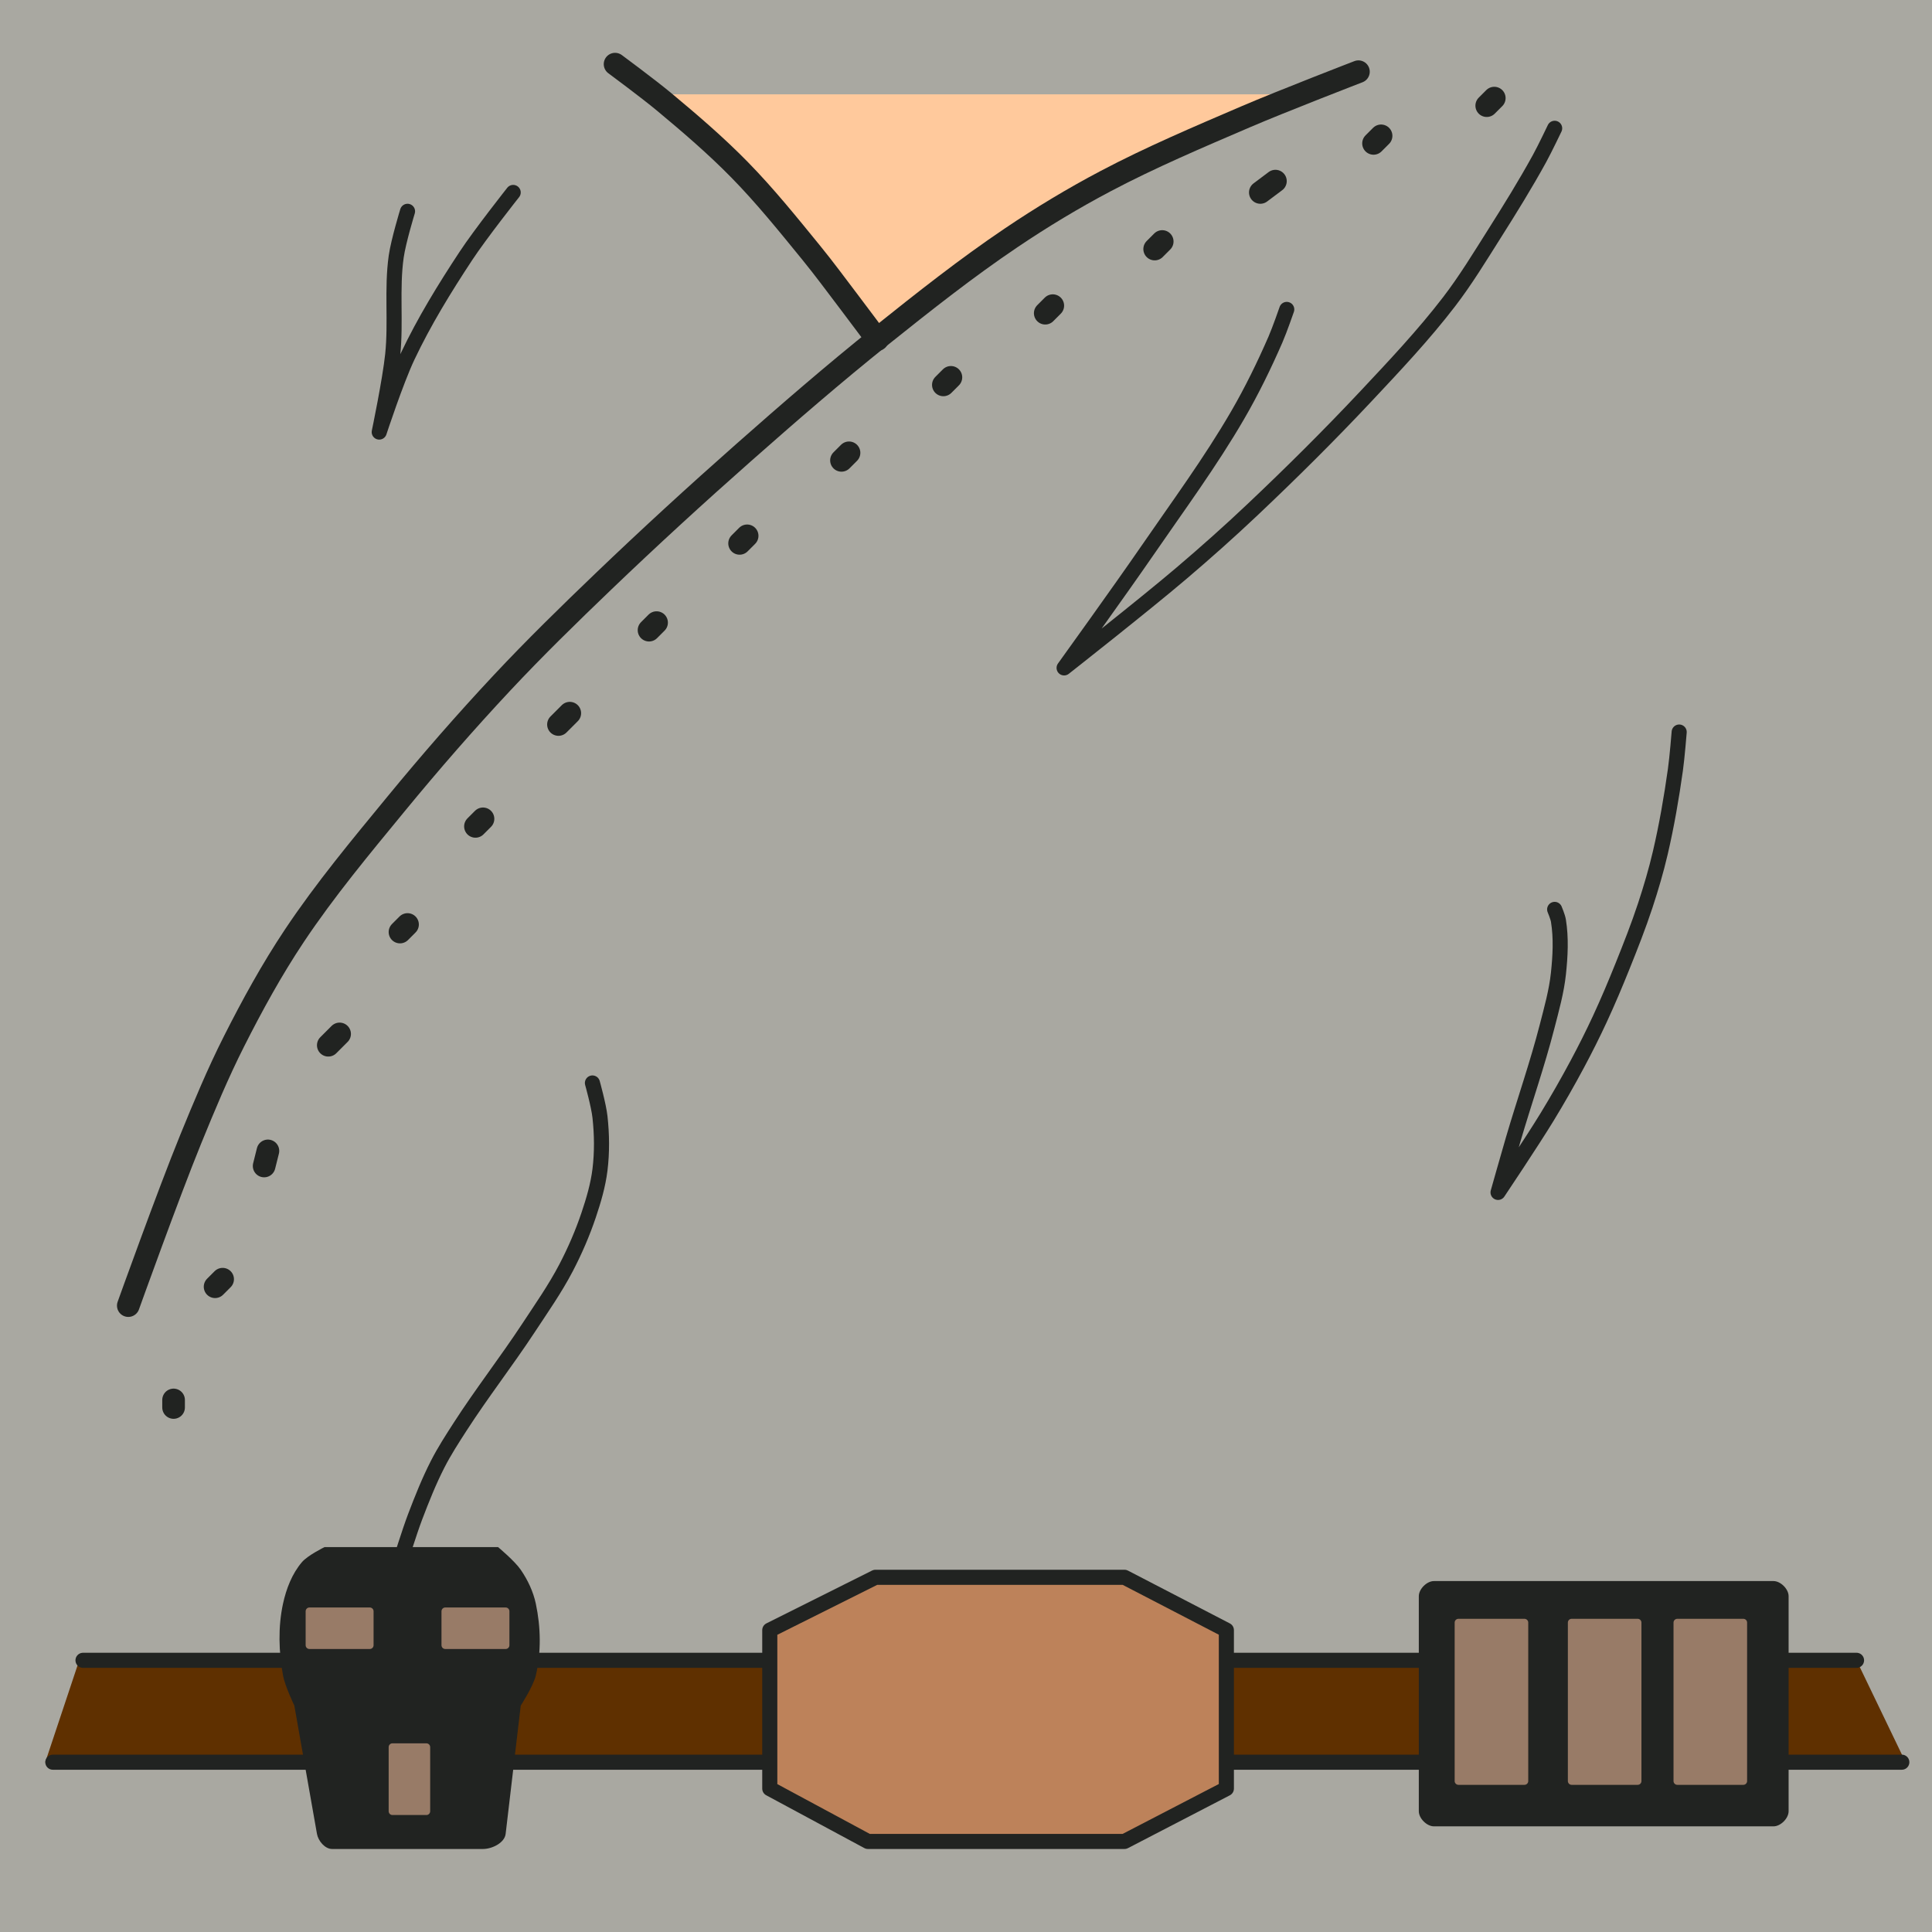 <?xml version="1.0" encoding="UTF-8" standalone="no"?>
<!-- Created with Inkscape (http://www.inkscape.org/) -->

<svg
   width="512px"
   height="512px"
   viewBox="0 0 512 512"
   version="1.1"
   id="SVGRoot"
   sodipodi:docname="Torso Front Mos Eisley Citizen (Shirt).svg"
   inkscape:version="1.3.2 (091e20ef0f, 2023-11-25)"
   xml:space="preserve"
   xmlns:inkscape="http://www.inkscape.org/namespaces/inkscape"
   xmlns:sodipodi="http://sodipodi.sourceforge.net/DTD/sodipodi-0.dtd"
   xmlns="http://www.w3.org/2000/svg"
   xmlns:svg="http://www.w3.org/2000/svg"><sodipodi:namedview
     id="namedview829"
     pagecolor="#ffffff"
     bordercolor="#666666"
     borderopacity="1.0"
     inkscape:pageshadow="2"
     inkscape:pageopacity="0.0"
     inkscape:pagecheckerboard="0"
     inkscape:document-units="px"
     showgrid="false"
     inkscape:zoom="1.0305625"
     inkscape:cx="288.67729"
     inkscape:cy="294.49936"
     inkscape:window-width="1920"
     inkscape:window-height="980"
     inkscape:window-x="0"
     inkscape:window-y="0"
     inkscape:window-maximized="1"
     inkscape:current-layer="layer1"
     inkscape:showpageshadow="2"
     inkscape:deskcolor="#d1d1d1" /><defs
     id="defs824" /><g
     inkscape:label="Layer 1"
     inkscape:groupmode="layer"
     id="layer1"><rect
       style="display:inline;fill:#a9a8a1;fill-opacity:1;stroke-width:26.872;stroke-linecap:round"
       id="rect948"
       width="512"
       height="512"
       x="0"
       y="0" /><path
       style="display:inline;fill:#5f3000;fill-opacity:1;stroke:none;stroke-width:1px;stroke-linecap:butt;stroke-linejoin:miter;stroke-opacity:1"
       d="m 21,440 -9,27 h 493 l -13,-27 z"
       id="path23781"
       sodipodi:nodetypes="ccccc" /><path
       style="display:inline;fill:none;stroke:#212321;stroke-width:4;stroke-linecap:round;stroke-linejoin:miter;stroke-miterlimit:4;stroke-dasharray:none;stroke-opacity:1"
       d="M 22,440 H 492"
       id="path21475"
       sodipodi:nodetypes="cc" /><path
       style="display:inline;fill:#212321;fill-opacity:1;stroke:none;stroke-width:1px;stroke-linecap:butt;stroke-linejoin:miter;stroke-opacity:1"
       d="m 88,490 c -1.886,0 -3.672,-2.143 -4,-4 l -6,-34 c 0,0 -2.492,-5.198 -3,-8 -1.13,-6.232 -1.341,-12.81 0,-19 0.853,-3.936 2.391,-7.932 5,-11 1.557,-1.831 6,-4 6,-4 h 46 c 0,0 4.399,3.668 6,6 1.859,2.706 3.318,5.789 4,9 1.315,6.195 1.455,12.836 0,19 -0.685,2.902 -4,8 -4,8 l -4,34 c -0.281,2.387 -3.596,4 -6,4 z"
       id="path27320"
       sodipodi:nodetypes="sscaaaccaaacsss" /><path
       style="display:inline;fill:none;stroke:#212321;stroke-width:4;stroke-linecap:round;stroke-linejoin:miter;stroke-miterlimit:4;stroke-dasharray:none;stroke-opacity:1"
       d="M 14,467 H 504"
       id="path22963"
       sodipodi:nodetypes="cc" /><path
       style="display:inline;fill:#bd825a;fill-opacity:1;stroke:#212321;stroke-width:4;stroke-linecap:butt;stroke-linejoin:round;stroke-miterlimit:4;stroke-dasharray:none;stroke-opacity:1"
       d="m 204,432 28,-14 h 66 l 27,14 v 42 l -27,14 h -68 l -26,-14 z"
       id="path24390"
       sodipodi:nodetypes="ccccccccc" /><path
       style="display:inline;fill:#212321;fill-opacity:1;stroke:none;stroke-width:1px;stroke-linecap:butt;stroke-linejoin:miter;stroke-opacity:1"
       d="m 376,480 v -57 c 0,-1.886 2.114,-4 4,-4 h 90 c 1.886,0 4,2.114 4,4 v 57 c 0,1.886 -2.114,4 -4,4 h -90 c -1.886,0 -4,-2.114 -4,-4 z"
       id="path30256"
       sodipodi:nodetypes="sssssssss" /><path
       style="fill:#987b67;fill-opacity:1;stroke:#987b67;stroke-width:2;stroke-linecap:butt;stroke-linejoin:round;stroke-dasharray:none;stroke-opacity:1"
       d="m 404,472 v -42 h -17.5 v 42 z"
       id="path31661"
       sodipodi:nodetypes="ccccc" /><path
       style="display:inline;fill:#ffc99c;fill-opacity:1;stroke:none;stroke-width:1px;stroke-linecap:butt;stroke-linejoin:miter;stroke-opacity:1"
       d="M 176,25 H 342 L 286,52 233.5,88 200,50 Z"
       id="path37443"
       sodipodi:nodetypes="cccccc" /><path
       style="display:inline;fill:none;stroke:#212321;stroke-width:6;stroke-linecap:round;stroke-linejoin:miter;stroke-miterlimit:4;stroke-dasharray:none;stroke-opacity:1"
       d="m 34,346 c 0,0 10.579,-29.498 16.5,-44 3.582,-8.774 7.227,-17.542 11.5,-26 4.847,-9.595 10.036,-19.056 16,-28 8.175,-12.259 17.644,-23.617 27,-35 9,-10.95 18.317,-21.65 28,-32 8.696,-9.295 17.812,-18.192 27,-27 12.091,-11.591 24.448,-22.91 37,-34 11.962,-10.569 24.037,-21.026 36.5,-31 11.243,-8.998 22.559,-17.951 34.5,-26 8.058,-5.432 16.405,-10.464 25,-15 12.004,-6.334 24.528,-11.645 37,-17 9.896,-4.25 30,-12 30,-12"
       id="path32600"
       sodipodi:nodetypes="caaaaaaaaaaac" /><path
       style="display:inline;fill:none;stroke:#212321;stroke-width:6;stroke-linecap:round;stroke-linejoin:miter;stroke-miterlimit:4;stroke-dasharray:none;stroke-opacity:1"
       d="m 232.5,90 c 0,0 -4.98,-6.682 -7.5,-10 -3.307,-4.354 -6.545,-8.763 -10,-13 C 208.877,59.49 202.781,51.921 196,45 189.723,38.593 182.893,32.739 176,27 171.798,23.502 163,17 163,17"
       id="path33414"
       sodipodi:nodetypes="caaaac" /><path
       style="fill:none;stroke:#212321;stroke-width:6;stroke-linecap:round;stroke-linejoin:miter;stroke-miterlimit:4;stroke-dasharray:none;stroke-opacity:1"
       d="m 46,373 v -2"
       id="path37849"
       sodipodi:nodetypes="cc" /><path
       style="fill:none;stroke:#212321;stroke-width:6;stroke-linecap:round;stroke-linejoin:miter;stroke-miterlimit:4;stroke-dasharray:none;stroke-opacity:1"
       d="m 57,341 2,-2"
       id="path38332"
       sodipodi:nodetypes="cc" /><path
       style="fill:none;stroke:#212321;stroke-width:6;stroke-linecap:round;stroke-linejoin:miter;stroke-miterlimit:4;stroke-dasharray:none;stroke-opacity:1"
       d="m 70,309 1,-4"
       id="path38623"
       sodipodi:nodetypes="cc" /><path
       style="fill:none;stroke:#212321;stroke-width:6;stroke-linecap:round;stroke-linejoin:miter;stroke-miterlimit:4;stroke-dasharray:none;stroke-opacity:1"
       d="m 87,277 3,-3"
       id="path38625"
       sodipodi:nodetypes="cc" /><path
       style="fill:none;stroke:#212321;stroke-width:6;stroke-linecap:round;stroke-linejoin:miter;stroke-miterlimit:4;stroke-dasharray:none;stroke-opacity:1"
       d="m 106,247 2,-2"
       id="path38627"
       sodipodi:nodetypes="cc" /><path
       style="fill:none;stroke:#212321;stroke-width:6;stroke-linecap:round;stroke-linejoin:miter;stroke-miterlimit:4;stroke-dasharray:none;stroke-opacity:1"
       d="m 126,219 2,-2"
       id="path38629"
       sodipodi:nodetypes="cc" /><path
       style="fill:none;stroke:#212321;stroke-width:6;stroke-linecap:round;stroke-linejoin:miter;stroke-miterlimit:4;stroke-dasharray:none;stroke-opacity:1"
       d="m 148,192 3,-3"
       id="path38631"
       sodipodi:nodetypes="cc" /><path
       style="fill:none;stroke:#212321;stroke-width:6;stroke-linecap:round;stroke-linejoin:miter;stroke-miterlimit:4;stroke-dasharray:none;stroke-opacity:1"
       d="m 172,167 2,-2"
       id="path38633"
       sodipodi:nodetypes="cc" /><path
       style="fill:none;stroke:#212321;stroke-width:6;stroke-linecap:round;stroke-linejoin:miter;stroke-miterlimit:4;stroke-dasharray:none;stroke-opacity:1"
       d="m 196,144 2,-2"
       id="path38635"
       sodipodi:nodetypes="cc" /><path
       style="fill:none;stroke:#212321;stroke-width:6;stroke-linecap:round;stroke-linejoin:miter;stroke-miterlimit:4;stroke-dasharray:none;stroke-opacity:1"
       d="m 223,122 2,-2"
       id="path38637"
       sodipodi:nodetypes="cc" /><path
       style="fill:none;stroke:#212321;stroke-width:6;stroke-linecap:round;stroke-linejoin:miter;stroke-miterlimit:4;stroke-dasharray:none;stroke-opacity:1"
       d="m 250,102 2,-2"
       id="path38639"
       sodipodi:nodetypes="cc" /><path
       style="fill:none;stroke:#212321;stroke-width:6;stroke-linecap:round;stroke-linejoin:miter;stroke-miterlimit:4;stroke-dasharray:none;stroke-opacity:1"
       d="m 277,83 2,-2"
       id="path38641"
       sodipodi:nodetypes="cc" /><path
       style="fill:none;stroke:#212321;stroke-width:6;stroke-linecap:round;stroke-linejoin:miter;stroke-miterlimit:4;stroke-dasharray:none;stroke-opacity:1"
       d="m 306,66 2,-2"
       id="path38643"
       sodipodi:nodetypes="cc" /><path
       style="fill:none;stroke:#212321;stroke-width:6;stroke-linecap:round;stroke-linejoin:miter;stroke-miterlimit:4;stroke-dasharray:none;stroke-opacity:1"
       d="m 334,51 4,-3"
       id="path38645"
       sodipodi:nodetypes="cc" /><path
       style="fill:none;fill-opacity:1;stroke:#212321;stroke-width:4;stroke-linecap:round;stroke-linejoin:round;stroke-dasharray:none;stroke-opacity:1"
       d="m 341,82 c 0,0 -1.862,5.389 -3,8 -2.979,6.832 -6.259,13.553 -10,20 -7.239,12.474 -15.826,24.118 -24,36 -7.182,10.439 -22,31 -22,31 0,0 20.884,-16.405 31,-25 6.476,-5.503 12.826,-11.16 19,-17 10.274,-9.719 20.324,-19.686 30,-30 7.595,-8.095 15.239,-16.196 22,-25 4.392,-5.72 8.144,-11.907 12,-18 4.157,-6.57 8.259,-13.185 12,-20 1.435,-2.614 4,-8 4,-8"
       id="path7"
       sodipodi:nodetypes="caaacaaaaaac" /><path
       style="fill:none;stroke:#212321;stroke-width:6;stroke-linecap:round;stroke-linejoin:miter;stroke-miterlimit:4;stroke-dasharray:none;stroke-opacity:1"
       d="m 364,38 2,-2"
       id="path38647"
       sodipodi:nodetypes="cc" /><path
       style="fill:none;stroke:#212321;stroke-width:6;stroke-linecap:round;stroke-linejoin:miter;stroke-miterlimit:4;stroke-dasharray:none;stroke-opacity:1"
       d="m 394,28 2,-2"
       id="path38649"
       sodipodi:nodetypes="cc" /><path
       style="fill:#5f3000;fill-opacity:1;stroke-width:4;stroke-linecap:round;stroke-linejoin:round;stroke-dasharray:none"
       d="m 82.378,426.605 h 15.872"
       id="path1" /><path
       style="fill:#987b67;fill-opacity:1;stroke:#987b67;stroke-width:2;stroke-linecap:round;stroke-linejoin:round;stroke-dasharray:none;stroke-opacity:1"
       d="m 82,427 h 16 v 9 H 82 Z"
       id="path2"
       sodipodi:nodetypes="ccccc" /><path
       style="fill:#987b67;fill-opacity:1;stroke:#987b67;stroke-width:2;stroke-linecap:round;stroke-linejoin:round;stroke-dasharray:none;stroke-opacity:1"
       d="m 118,427 h 16 v 9 h -16 z"
       id="path3"
       sodipodi:nodetypes="ccccc" /><path
       style="fill:#987b67;fill-opacity:1;stroke:#987b67;stroke-width:2;stroke-linecap:round;stroke-linejoin:round;stroke-dasharray:none;stroke-opacity:1"
       d="m 104,463 h 9 v 17 h -9 z"
       id="path4"
       sodipodi:nodetypes="ccccc" /><path
       style="fill:none;fill-opacity:1;stroke:#212321;stroke-width:4;stroke-linecap:round;stroke-linejoin:round;stroke-dasharray:none;stroke-opacity:1"
       d="m 136,51 c 0,0 -8.677,10.972 -12.522,16.804 C 117.816,76.391 112.401,85.203 108,94.5 c -3.046,6.435 -7.5,20 -7.5,20 0,0 2.849,-13.601 3.57,-20.5 0.901,-8.625 -0.283,-17.413 0.93,-26 0.577,-4.083 3,-12 3,-12"
       id="path6"
       sodipodi:nodetypes="caacaac" /><path
       style="fill:none;fill-opacity:1;stroke:#212321;stroke-width:4;stroke-linecap:round;stroke-linejoin:round;stroke-dasharray:none;stroke-opacity:1"
       d="m 412,241 c 0,0 0.831,1.96 1,3 0.748,4.606 0.492,9.359 0,14 -0.503,4.746 -1.813,9.377 -3,14 -2.596,10.112 -6.066,19.98 -9,30 -1.364,4.658 -4,14 -4,14 0,0 8.859,-13.212 13,-20 2.799,-4.588 5.464,-9.261 8,-14 2.11,-3.943 4.118,-7.943 6,-12 2.136,-4.606 4.108,-9.288 6,-14 2.122,-5.286 4.216,-10.591 6,-16 1.52,-4.609 2.898,-9.273 4,-14 1.693,-7.259 2.962,-14.619 4,-22 0.467,-3.317 1,-10 1,-10"
       id="path8"
       sodipodi:nodetypes="caaaacaaaaaaac" /><path
       style="fill:none;fill-opacity:1;stroke:#212321;stroke-width:4;stroke-linecap:round;stroke-linejoin:round;stroke-dasharray:none;stroke-opacity:1"
       d="m 157,287 c 0,0 1.665,5.945 2,9 0.509,4.639 0.57,9.368 0,14 -0.504,4.092 -1.684,8.093 -3,12 -1.621,4.811 -3.648,9.501 -6,14 -2.914,5.574 -6.542,10.746 -10,16 -5.795,8.805 -12.285,17.143 -18,26 -2.107,3.266 -4.23,6.539 -6,10 -2.311,4.521 -4.196,9.254 -6,14 -1.498,3.941 -4,12 -4,12"
       id="path9"
       sodipodi:nodetypes="caaaaaaaac" /><path
       style="fill:#987b67;fill-opacity:1;stroke:#987b67;stroke-width:2;stroke-linecap:butt;stroke-linejoin:round;stroke-dasharray:none;stroke-opacity:1"
       d="m 434,472 v -42 h -17.5 v 42 z"
       id="path10"
       sodipodi:nodetypes="ccccc" /><path
       style="fill:#987b67;fill-opacity:1;stroke:#987b67;stroke-width:2;stroke-linecap:butt;stroke-linejoin:round;stroke-dasharray:none;stroke-opacity:1"
       d="m 462,472 v -42 h -17.5 v 42 z"
       id="path11"
       sodipodi:nodetypes="ccccc" /></g></svg>
